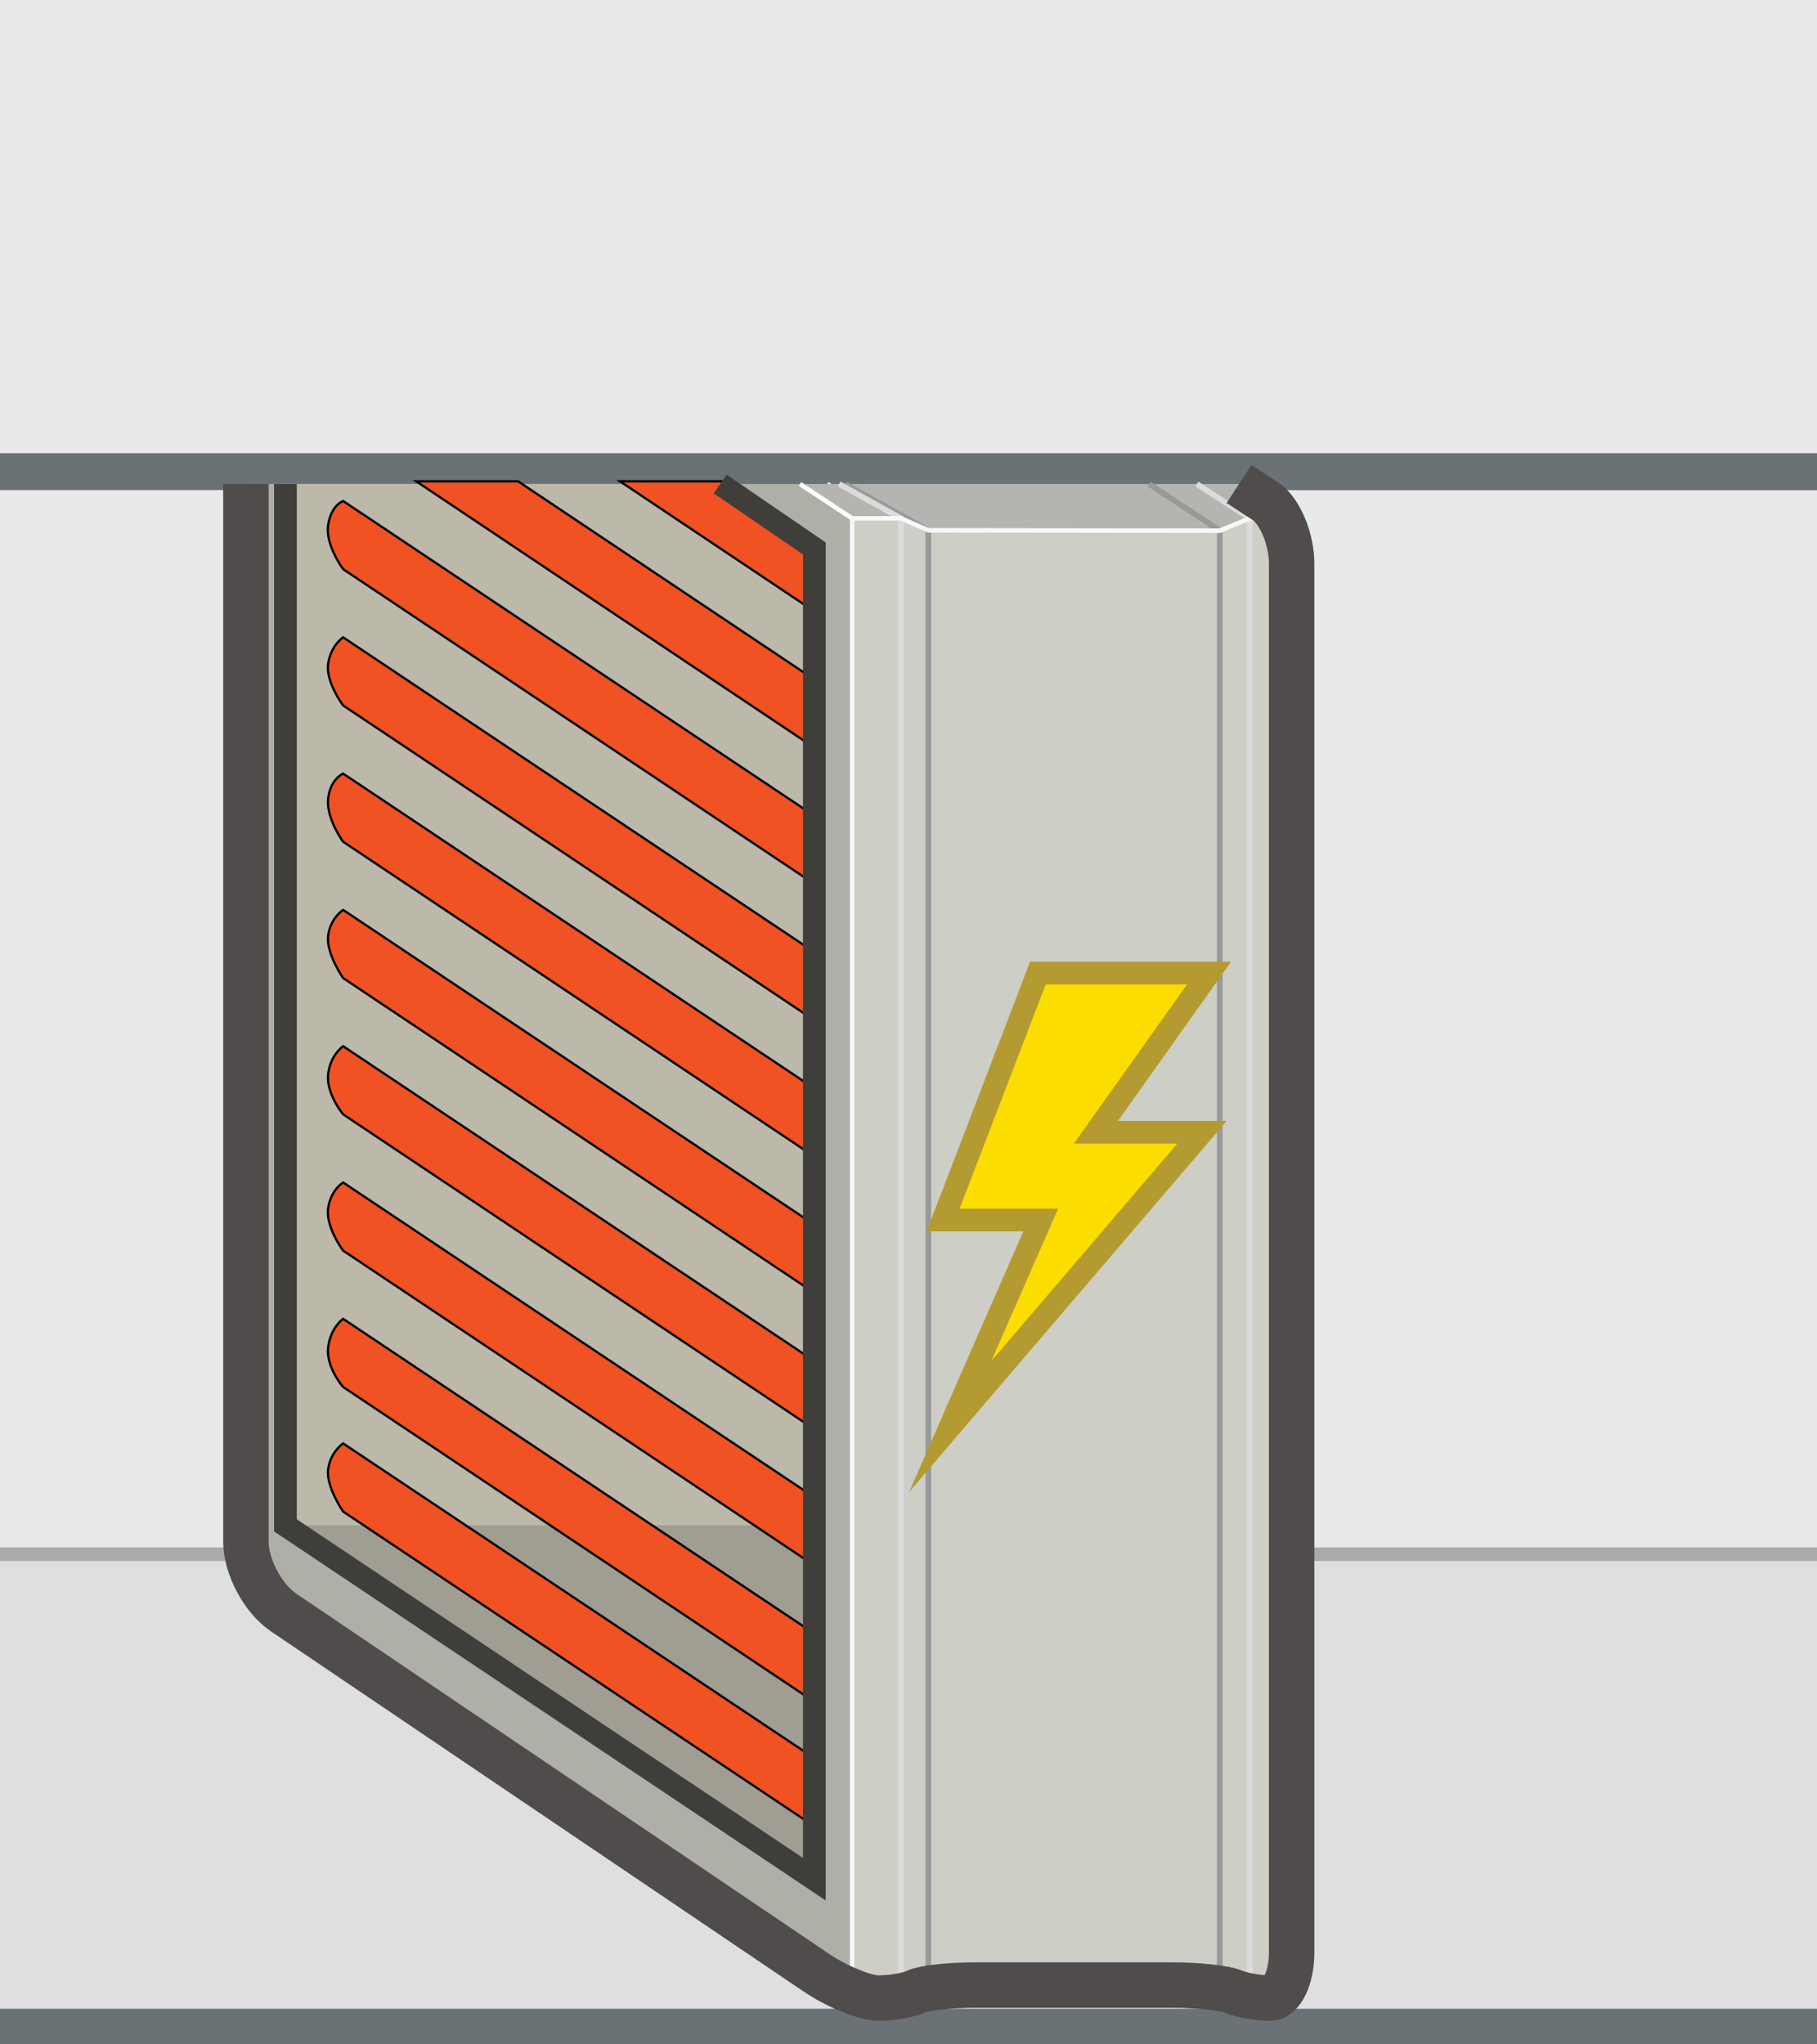 <?xml version="1.0" encoding="iso-8859-1"?>
<!-- Generator: Adobe Illustrator 17.0.0, SVG Export Plug-In . SVG Version: 6.00 Build 0)  -->
<!DOCTYPE svg PUBLIC "-//W3C//DTD SVG 1.1//EN" "http://www.w3.org/Graphics/SVG/1.1/DTD/svg11.dtd">
<svg version="1.1" id="Layer_1" xmlns="http://www.w3.org/2000/svg" xmlns:xlink="http://www.w3.org/1999/xlink" x="0px" y="0px"
	 width="80px" height="90px" viewBox="0 0 80 90" style="enable-background:new 0 0 80 90;" xml:space="preserve">
<rect x="0" y="0" width="80" height="90" fill="#333333" stroke="none"/>
<g id="Coils_x5F_Heating_x5F_Electric_x5F_On">
	<g>
		<g>
			<polygon style="fill:#E7E9EA;" points="0,70.04 80,70.061 80,20.061 0,20.04 			"/>
			<g>
				<polyline style="fill:#E7E9EA;" points="80,20 0,20 0,0 80,0 				"/>
				<polygon style="fill:#6A7276;" points="80,21.583 0,21.576 0,19.953 80,19.953 				"/>
				<g>
					<polyline style="fill:#DDDFE1;" points="80,88.494 0,88.494 0,68.494 80,68.494 					"/>
					<rect y="88.433" style="fill:#6A7276;" width="80" height="1.567"/>
				</g>
			</g>
		</g>
		<line style="fill:none;stroke:#ABAAA9;stroke-width:0.6;stroke-miterlimit:10;" x1="0" y1="68.422" x2="80" y2="68.422"/>
	</g>
	<line style="fill:none;stroke:#FFFFFF;stroke-width:0.2;stroke-miterlimit:10;" x1="36.422" y1="21.307" x2="38.385" y2="22.6"/>
	<polygon style="fill:#CDCEC6;" points="56.87,87.961 54.959,87.961 53.634,87.389 40.904,87.389 39.76,87.961 37.596,87.961 
		37.596,22.82 56.87,22.82 	"/>
	<polygon style="fill:#AEAFA7;" points="10.827,21.307 10.827,69.866 37.595,87.961 37.595,22.82 35.222,21.307 	"/>
	<polygon style="fill:#B4B5B0;" points="35.222,21.307 37.596,22.82 39.669,22.82 40.874,23.347 53.703,23.362 55.028,22.821 
		56.87,22.82 54.557,21.307 	"/>
	<line style="fill:none;stroke:#FFFFFF;stroke-width:0.2;stroke-miterlimit:10;" x1="35.222" y1="21.307" x2="37.519" y2="22.82"/>
	<polyline style="fill:none;stroke:#999999;stroke-width:0.25;stroke-miterlimit:10;" points="37.2,21.307 40.874,23.347 
		40.874,86.967 	"/>
	<polyline style="fill:none;stroke:#DCDBDB;stroke-width:0.25;stroke-miterlimit:10;" points="52.694,21.307 55.028,22.821 
		55.028,87.524 	"/>
	<polyline style="fill:none;stroke:#999999;stroke-width:0.25;stroke-miterlimit:10;" points="50.601,21.307 53.703,23.362 
		53.703,86.997 	"/>
	<polyline style="fill:none;stroke:#DCDBDB;stroke-width:0.25;stroke-miterlimit:10;" points="36.944,21.307 39.669,22.82 
		39.669,87.599 	"/>
	<polygon style="fill:none;stroke:#F7F8F9;stroke-width:0.2;stroke-miterlimit:10;" points="56.715,87.961 54.804,87.961 
		53.479,87.389 40.749,87.389 39.605,87.961 37.519,87.961 37.519,22.82 39.669,22.82 40.874,23.347 53.703,23.362 55.028,22.82 
		56.715,22.82 	"/>
	<polygon style="fill:#BCB9AA;" points="31.709,21.307 35.854,24.145 35.854,82.728 12.567,67.151 12.567,21.307 	"/>
	<path style="fill:none;stroke:#4F4C4B;stroke-width:2;stroke-miterlimit:10;" d="M54.555,21.307c0,0,0.521,0.341,1.157,0.757
		s1.157,1.657,1.157,2.757v61.141c0,1.1-0.43,2-0.955,2c-0.526,0-1.254-0.129-1.618-0.286c-0.364-0.157-1.563-0.286-2.663-0.286
		h-8.73c-1.1,0-2.257,0.129-2.572,0.286c-0.315,0.157-1.059,0.286-1.654,0.286c-0.595,0-1.828-0.504-2.739-1.12L12.484,70.986
		c-0.911-0.616-1.657-2.02-1.657-3.12v-46.56"/>
	<polygon style="fill:#A09D92;" points="35.854,67.15 35.854,82.728 12.567,67.151 	"/>
	<g>
		<g>
			<path style="fill:#F05223;stroke:#000000;stroke-width:0.1;stroke-miterlimit:10;" d="M35.989,75.008L15.107,61.059
				c0,0-0.758-0.863-0.66-1.733c0.098-0.871,0.66-1.267,0.66-1.267l20.882,13.949V75.008z"/>
			<g>
				<path style="fill:#F05223;stroke:#000000;stroke-width:0.1;stroke-miterlimit:10;" d="M35.989,69.007L15.108,55.058
					c0,0-0.779-1.042-0.66-1.865s0.66-1.136,0.66-1.136L35.99,66.006L35.989,69.007z"/>
			</g>
			<path style="fill:#F05223;stroke:#000000;stroke-width:0.1;stroke-miterlimit:10;" d="M35.989,63.007L15.108,49.058
				c0,0-0.758-0.912-0.66-1.768s0.66-1.232,0.66-1.232L35.99,60.007L35.989,63.007z"/>
			<path style="fill:#F05223;stroke:#000000;stroke-width:0.1;stroke-miterlimit:10;" d="M35.989,57.007L15.108,43.058
				c0,0-0.758-1.084-0.66-1.865s0.66-1.136,0.66-1.136L35.99,54.006L35.989,57.007z"/>
			<g>
				<path style="fill:#F05223;stroke:#000000;stroke-width:0.1;stroke-miterlimit:10;" d="M35.989,51.006L15.108,37.057
					c0,0-0.757-1.03-0.66-1.9s0.66-1.1,0.66-1.1L35.99,48.006L35.989,51.006z"/>
			</g>
			<path style="fill:#F05223;stroke:#000000;stroke-width:0.1;stroke-miterlimit:10;" d="M35.99,45.006L15.108,31.057
				c0,0-0.778-1.033-0.66-1.838c0.118-0.806,0.66-1.162,0.66-1.162L35.99,42.006V45.006z"/>
			<path style="fill:#F05223;stroke:#000000;stroke-width:0.1;stroke-miterlimit:10;" d="M35.99,39.006L15.108,25.057
				c0,0-0.799-1.074-0.66-1.952c0.139-0.879,0.66-1.048,0.66-1.048L35.99,36.005V39.006z"/>
			<g>
				<polygon style="fill:#F05223;stroke:#000000;stroke-width:0.1;stroke-miterlimit:10;" points="35.99,33.005 18.326,21.19 
					22.811,21.189 35.99,30.005 				"/>
			</g>
			<polygon style="fill:#F05223;stroke:#000000;stroke-width:0.1;stroke-miterlimit:10;" points="35.99,27.005 27.296,21.189 
				31.781,21.189 35.99,24.005 			"/>
		</g>
		<path style="fill:#F05223;stroke:#000000;stroke-width:0.1;stroke-miterlimit:10;" d="M35.99,80.492L15.108,66.544
			c0,0-0.757-1.081-0.66-1.856s0.66-1.144,0.66-1.144L35.99,77.492V80.492z"/>
	</g>
	<polyline style="fill:none;stroke:#3F3E3A;stroke-miterlimit:10;" points="12.567,21.307 12.567,67.151 35.854,82.728 
		35.854,24.145 31.709,21.307 	"/>
	<g>
		<polygon style="fill:#FBDD00;stroke:#B39B31;stroke-miterlimit:10;" points="48.251,49.846 53.234,42.836 45.698,42.836 
			41.525,53.707 45.823,53.707 41.837,62.8 52.922,49.846 		"/>
	</g>
</g>
<g id="Layer_1_1_">
</g>
</svg>
